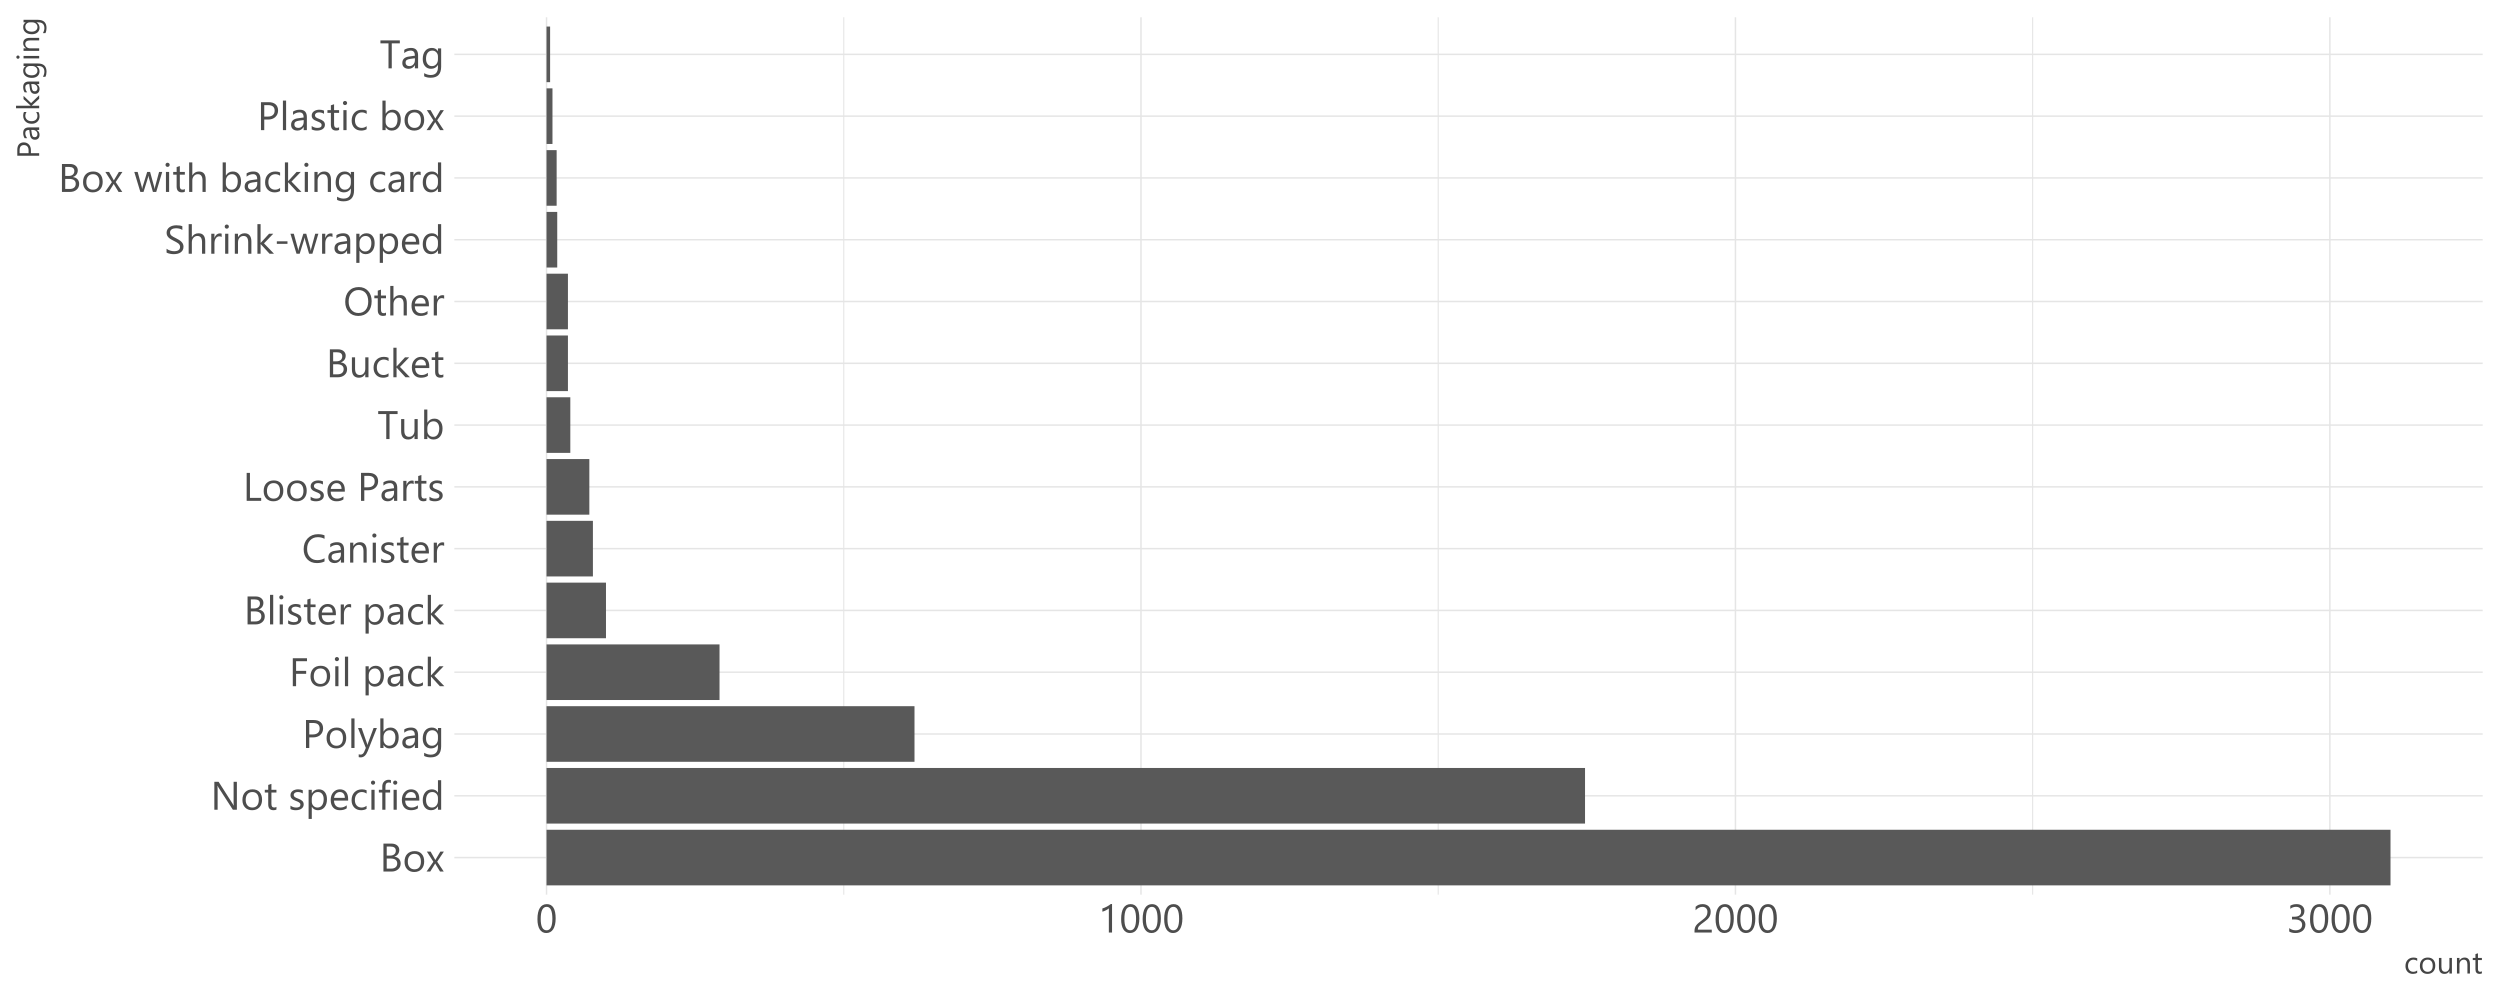 <?xml version="1.0" encoding="UTF-8"?>
<svg xmlns="http://www.w3.org/2000/svg" xmlns:xlink="http://www.w3.org/1999/xlink" width="720pt" height="288pt" viewBox="0 0 720 288" version="1.1">
<defs>
<g>
<symbol overflow="visible" id="glyph0-0">
<path style="stroke:none;" d="M 0.934 0 L 0.934 -7.852 L 6.492 -7.852 L 6.492 0 Z M 1.762 -0.832 L 5.66 -0.832 L 5.66 -7.02 L 1.762 -7.02 Z M 1.762 -0.832 "/>
</symbol>
<symbol overflow="visible" id="glyph0-1">
<path style="stroke:none;" d="M 1.055 0 L 1.055 -8.051 L 3.348 -8.051 C 4.039 -8.051 4.594 -7.879 5.004 -7.539 C 5.41 -7.199 5.613 -6.758 5.617 -6.211 C 5.613 -5.75 5.488 -5.352 5.246 -5.02 C 4.996 -4.68 4.656 -4.441 4.223 -4.301 L 4.223 -4.277 C 4.762 -4.215 5.195 -4.008 5.523 -3.664 C 5.848 -3.312 6.012 -2.863 6.016 -2.312 C 6.012 -1.621 5.766 -1.062 5.273 -0.641 C 4.777 -0.211 4.152 0 3.402 0 Z M 2 -7.199 L 2 -4.598 L 2.965 -4.598 C 3.48 -4.594 3.883 -4.719 4.18 -4.969 C 4.473 -5.219 4.621 -5.57 4.625 -6.023 C 4.621 -6.805 4.109 -7.195 3.082 -7.199 Z M 2 -3.75 L 2 -0.852 L 3.281 -0.852 C 3.832 -0.848 4.258 -0.98 4.566 -1.246 C 4.871 -1.508 5.027 -1.867 5.027 -2.324 C 5.027 -3.273 4.379 -3.75 3.082 -3.75 Z M 2 -3.75 "/>
</symbol>
<symbol overflow="visible" id="glyph0-2">
<path style="stroke:none;" d="M 3.336 0.133 C 2.484 0.129 1.809 -0.137 1.301 -0.672 C 0.793 -1.207 0.539 -1.918 0.539 -2.809 C 0.539 -3.77 0.801 -4.523 1.328 -5.07 C 1.855 -5.609 2.57 -5.883 3.469 -5.883 C 4.328 -5.883 4.996 -5.617 5.477 -5.09 C 5.957 -4.562 6.199 -3.832 6.199 -2.898 C 6.199 -1.98 5.938 -1.246 5.422 -0.695 C 4.898 -0.145 4.203 0.129 3.336 0.133 Z M 3.402 -5.109 C 2.809 -5.109 2.34 -4.906 2 -4.504 C 1.652 -4.102 1.48 -3.547 1.484 -2.84 C 1.48 -2.156 1.656 -1.621 2.004 -1.23 C 2.352 -0.836 2.816 -0.637 3.402 -0.641 C 3.996 -0.637 4.453 -0.832 4.777 -1.219 C 5.094 -1.602 5.254 -2.148 5.258 -2.863 C 5.254 -3.578 5.094 -4.133 4.777 -4.523 C 4.453 -4.914 3.996 -5.109 3.402 -5.109 Z M 3.402 -5.109 "/>
</symbol>
<symbol overflow="visible" id="glyph0-3">
<path style="stroke:none;" d="M 5.133 -5.75 L 3.199 -2.84 L 5.098 0 L 4.027 0 L 2.898 -1.863 C 2.824 -1.98 2.738 -2.125 2.645 -2.301 L 2.621 -2.301 C 2.598 -2.266 2.512 -2.121 2.359 -1.863 L 1.207 0 L 0.145 0 L 2.105 -2.82 L 0.23 -5.75 L 1.305 -5.75 L 2.414 -3.785 C 2.496 -3.637 2.574 -3.484 2.656 -3.336 L 2.68 -3.336 L 4.117 -5.75 Z M 5.133 -5.75 "/>
</symbol>
<symbol overflow="visible" id="glyph0-4">
<path style="stroke:none;" d="M 7.547 0 L 6.391 0 L 2.246 -6.418 C 2.137 -6.574 2.051 -6.742 1.988 -6.922 L 1.953 -6.922 C 1.98 -6.746 1.996 -6.379 2 -5.816 L 2 0 L 1.055 0 L 1.055 -8.051 L 2.281 -8.051 L 6.312 -1.734 C 6.477 -1.473 6.586 -1.293 6.637 -1.195 L 6.66 -1.195 C 6.617 -1.426 6.598 -1.82 6.602 -2.383 L 6.602 -8.051 L 7.547 -8.051 Z M 7.547 0 "/>
</symbol>
<symbol overflow="visible" id="glyph0-5">
<path style="stroke:none;" d="M 3.598 -0.055 C 3.379 0.066 3.094 0.121 2.742 0.125 C 1.734 0.121 1.23 -0.438 1.23 -1.562 L 1.23 -4.965 L 0.242 -4.965 L 0.242 -5.75 L 1.23 -5.75 L 1.23 -7.152 L 2.152 -7.453 L 2.152 -5.75 L 3.598 -5.75 L 3.598 -4.965 L 2.152 -4.965 L 2.152 -1.723 C 2.148 -1.336 2.215 -1.059 2.348 -0.898 C 2.477 -0.73 2.695 -0.648 3 -0.652 C 3.23 -0.648 3.43 -0.715 3.598 -0.844 Z M 3.598 -0.055 "/>
</symbol>
<symbol overflow="visible" id="glyph0-6">
<path style="stroke:none;" d=""/>
</symbol>
<symbol overflow="visible" id="glyph0-7">
<path style="stroke:none;" d="M 0.586 -0.207 L 0.586 -1.195 C 1.086 -0.824 1.637 -0.637 2.242 -0.641 C 3.047 -0.637 3.449 -0.906 3.453 -1.449 C 3.449 -1.598 3.414 -1.73 3.348 -1.84 C 3.277 -1.945 3.184 -2.039 3.066 -2.121 C 2.945 -2.203 2.809 -2.277 2.652 -2.344 C 2.492 -2.406 2.32 -2.473 2.141 -2.551 C 1.883 -2.645 1.66 -2.746 1.469 -2.852 C 1.273 -2.953 1.113 -3.07 0.984 -3.203 C 0.855 -3.332 0.758 -3.48 0.691 -3.645 C 0.625 -3.809 0.59 -4 0.594 -4.223 C 0.59 -4.488 0.652 -4.727 0.777 -4.938 C 0.898 -5.145 1.062 -5.32 1.273 -5.461 C 1.477 -5.602 1.711 -5.707 1.977 -5.777 C 2.238 -5.848 2.512 -5.883 2.797 -5.883 C 3.289 -5.883 3.734 -5.797 4.133 -5.625 L 4.133 -4.695 C 3.707 -4.969 3.223 -5.109 2.672 -5.109 C 2.5 -5.109 2.344 -5.09 2.207 -5.051 C 2.066 -5.012 1.949 -4.953 1.852 -4.883 C 1.75 -4.809 1.672 -4.727 1.621 -4.629 C 1.562 -4.527 1.535 -4.418 1.539 -4.301 C 1.535 -4.152 1.562 -4.027 1.621 -3.926 C 1.672 -3.824 1.75 -3.734 1.859 -3.656 C 1.961 -3.578 2.09 -3.504 2.238 -3.441 C 2.387 -3.375 2.555 -3.309 2.75 -3.234 C 3 -3.137 3.23 -3.035 3.434 -2.934 C 3.637 -2.828 3.809 -2.711 3.953 -2.586 C 4.094 -2.453 4.203 -2.305 4.281 -2.137 C 4.355 -1.969 4.395 -1.77 4.398 -1.539 C 4.395 -1.254 4.332 -1.008 4.207 -0.797 C 4.082 -0.586 3.914 -0.41 3.703 -0.273 C 3.492 -0.133 3.25 -0.035 2.98 0.031 C 2.703 0.094 2.418 0.129 2.121 0.133 C 1.527 0.129 1.016 0.02 0.586 -0.207 Z M 0.586 -0.207 "/>
</symbol>
<symbol overflow="visible" id="glyph0-8">
<path style="stroke:none;" d="M 1.875 -0.832 L 1.852 -0.832 L 1.852 2.645 L 0.934 2.645 L 0.934 -5.75 L 1.852 -5.75 L 1.852 -4.738 L 1.875 -4.738 C 2.328 -5.5 2.988 -5.883 3.863 -5.883 C 4.602 -5.883 5.18 -5.625 5.598 -5.109 C 6.012 -4.594 6.223 -3.902 6.223 -3.043 C 6.223 -2.078 5.988 -1.309 5.52 -0.734 C 5.051 -0.156 4.41 0.129 3.598 0.133 C 2.852 0.129 2.277 -0.191 1.875 -0.832 Z M 1.852 -3.148 L 1.852 -2.348 C 1.852 -1.867 2.004 -1.465 2.316 -1.137 C 2.621 -0.805 3.016 -0.637 3.492 -0.641 C 4.047 -0.637 4.48 -0.852 4.801 -1.281 C 5.113 -1.707 5.273 -2.301 5.277 -3.059 C 5.273 -3.699 5.125 -4.199 4.832 -4.562 C 4.535 -4.926 4.137 -5.109 3.633 -5.109 C 3.094 -5.109 2.66 -4.922 2.34 -4.551 C 2.012 -4.176 1.852 -3.707 1.852 -3.148 Z M 1.852 -3.148 "/>
</symbol>
<symbol overflow="visible" id="glyph0-9">
<path style="stroke:none;" d="M 5.555 -2.645 L 1.492 -2.645 C 1.504 -2 1.676 -1.508 2.008 -1.16 C 2.336 -0.812 2.789 -0.637 3.367 -0.641 C 4.012 -0.637 4.609 -0.852 5.156 -1.281 L 5.156 -0.414 C 4.648 -0.051 3.977 0.129 3.148 0.133 C 2.332 0.129 1.695 -0.129 1.234 -0.648 C 0.77 -1.168 0.539 -1.902 0.539 -2.852 C 0.539 -3.746 0.793 -4.477 1.301 -5.039 C 1.809 -5.602 2.438 -5.883 3.188 -5.883 C 3.938 -5.883 4.52 -5.637 4.934 -5.152 C 5.348 -4.664 5.555 -3.992 5.555 -3.129 Z M 4.609 -3.426 C 4.605 -3.953 4.477 -4.367 4.227 -4.664 C 3.969 -4.961 3.617 -5.109 3.172 -5.109 C 2.734 -5.109 2.367 -4.953 2.066 -4.645 C 1.762 -4.332 1.574 -3.926 1.504 -3.426 Z M 4.609 -3.426 "/>
</symbol>
<symbol overflow="visible" id="glyph0-10">
<path style="stroke:none;" d="M 4.852 -0.266 C 4.406 0 3.883 0.129 3.281 0.133 C 2.461 0.129 1.797 -0.133 1.293 -0.664 C 0.789 -1.195 0.539 -1.891 0.539 -2.742 C 0.539 -3.688 0.809 -4.445 1.352 -5.02 C 1.895 -5.594 2.621 -5.883 3.527 -5.883 C 4.031 -5.883 4.477 -5.789 4.863 -5.605 L 4.863 -4.66 C 4.434 -4.957 3.977 -5.109 3.492 -5.109 C 2.902 -5.109 2.418 -4.898 2.047 -4.477 C 1.668 -4.055 1.48 -3.5 1.484 -2.82 C 1.48 -2.141 1.656 -1.609 2.012 -1.223 C 2.363 -0.832 2.84 -0.637 3.438 -0.641 C 3.934 -0.637 4.406 -0.805 4.852 -1.141 Z M 4.852 -0.266 "/>
</symbol>
<symbol overflow="visible" id="glyph0-11">
<path style="stroke:none;" d="M 1.402 -7.211 C 1.234 -7.207 1.094 -7.262 0.98 -7.379 C 0.863 -7.488 0.809 -7.633 0.809 -7.805 C 0.809 -7.977 0.863 -8.117 0.98 -8.234 C 1.094 -8.344 1.234 -8.402 1.402 -8.406 C 1.566 -8.402 1.711 -8.344 1.832 -8.234 C 1.949 -8.117 2.008 -7.977 2.012 -7.805 C 2.008 -7.641 1.949 -7.5 1.832 -7.383 C 1.711 -7.266 1.566 -7.207 1.402 -7.211 Z M 1.852 0 L 0.934 0 L 0.934 -5.75 L 1.852 -5.75 Z M 1.852 0 "/>
</symbol>
<symbol overflow="visible" id="glyph0-12">
<path style="stroke:none;" d="M 3.773 -7.703 C 3.594 -7.801 3.387 -7.852 3.16 -7.855 C 2.512 -7.852 2.191 -7.445 2.195 -6.637 L 2.195 -5.75 L 3.543 -5.75 L 3.543 -4.965 L 2.195 -4.965 L 2.195 0 L 1.281 0 L 1.281 -4.965 L 0.297 -4.965 L 0.297 -5.75 L 1.281 -5.75 L 1.281 -6.684 C 1.277 -7.281 1.449 -7.758 1.801 -8.109 C 2.145 -8.461 2.582 -8.637 3.105 -8.637 C 3.387 -8.637 3.609 -8.602 3.773 -8.535 Z M 3.773 -7.703 "/>
</symbol>
<symbol overflow="visible" id="glyph0-13">
<path style="stroke:none;" d="M 5.84 0 L 4.918 0 L 4.918 -0.977 L 4.898 -0.977 C 4.469 -0.238 3.809 0.129 2.922 0.133 C 2.195 0.129 1.617 -0.125 1.188 -0.637 C 0.754 -1.148 0.539 -1.852 0.539 -2.742 C 0.539 -3.691 0.777 -4.449 1.258 -5.023 C 1.734 -5.594 2.371 -5.883 3.172 -5.883 C 3.961 -5.883 4.539 -5.57 4.898 -4.953 L 4.918 -4.953 L 4.918 -8.512 L 5.84 -8.512 Z M 4.918 -2.602 L 4.918 -3.449 C 4.914 -3.91 4.762 -4.301 4.457 -4.625 C 4.148 -4.945 3.758 -5.109 3.289 -5.109 C 2.727 -5.109 2.285 -4.902 1.965 -4.492 C 1.641 -4.078 1.48 -3.508 1.484 -2.785 C 1.48 -2.121 1.637 -1.598 1.945 -1.215 C 2.254 -0.828 2.668 -0.637 3.188 -0.641 C 3.699 -0.637 4.113 -0.824 4.438 -1.195 C 4.754 -1.562 4.914 -2.031 4.918 -2.602 Z M 4.918 -2.602 "/>
</symbol>
<symbol overflow="visible" id="glyph0-14">
<path style="stroke:none;" d="M 2 -3.043 L 2 0 L 1.055 0 L 1.055 -8.051 L 3.27 -8.051 C 4.129 -8.051 4.793 -7.84 5.27 -7.422 C 5.738 -7 5.977 -6.41 5.98 -5.648 C 5.977 -4.883 5.715 -4.258 5.191 -3.773 C 4.664 -3.285 3.953 -3.039 3.059 -3.043 Z M 2 -7.199 L 2 -3.898 L 2.988 -3.898 C 3.637 -3.895 4.133 -4.043 4.477 -4.344 C 4.82 -4.637 4.992 -5.059 4.992 -5.605 C 4.992 -6.664 4.363 -7.195 3.105 -7.199 Z M 2 -7.199 "/>
</symbol>
<symbol overflow="visible" id="glyph0-15">
<path style="stroke:none;" d="M 1.852 0 L 0.934 0 L 0.934 -8.512 L 1.852 -8.512 Z M 1.852 0 "/>
</symbol>
<symbol overflow="visible" id="glyph0-16">
<path style="stroke:none;" d="M 5.508 -5.75 L 2.863 0.922 C 2.391 2.109 1.727 2.707 0.875 2.707 C 0.633 2.707 0.434 2.68 0.273 2.633 L 0.273 1.809 C 0.473 1.875 0.656 1.91 0.82 1.91 C 1.281 1.91 1.629 1.633 1.863 1.078 L 2.324 -0.012 L 0.078 -5.75 L 1.102 -5.75 L 2.656 -1.324 C 2.672 -1.27 2.711 -1.121 2.773 -0.887 L 2.809 -0.887 C 2.824 -0.973 2.863 -1.117 2.922 -1.312 L 4.555 -5.75 Z M 5.508 -5.75 "/>
</symbol>
<symbol overflow="visible" id="glyph0-17">
<path style="stroke:none;" d="M 1.875 -0.832 L 1.852 -0.832 L 1.852 0 L 0.934 0 L 0.934 -8.512 L 1.852 -8.512 L 1.852 -4.738 L 1.875 -4.738 C 2.328 -5.5 2.988 -5.883 3.863 -5.883 C 4.598 -5.883 5.176 -5.625 5.594 -5.109 C 6.012 -4.594 6.223 -3.902 6.223 -3.043 C 6.223 -2.078 5.988 -1.309 5.52 -0.734 C 5.051 -0.156 4.41 0.129 3.598 0.133 C 2.84 0.129 2.266 -0.191 1.875 -0.832 Z M 1.852 -3.148 L 1.852 -2.348 C 1.852 -1.867 2.004 -1.465 2.316 -1.137 C 2.621 -0.805 3.016 -0.637 3.492 -0.641 C 4.047 -0.637 4.48 -0.852 4.801 -1.281 C 5.113 -1.707 5.273 -2.301 5.277 -3.059 C 5.273 -3.699 5.125 -4.199 4.832 -4.562 C 4.535 -4.926 4.137 -5.109 3.633 -5.109 C 3.094 -5.109 2.66 -4.922 2.34 -4.551 C 2.012 -4.176 1.852 -3.707 1.852 -3.148 Z M 1.852 -3.148 "/>
</symbol>
<symbol overflow="visible" id="glyph0-18">
<path style="stroke:none;" d="M 5.047 0 L 4.129 0 L 4.129 -0.898 L 4.105 -0.898 C 3.703 -0.211 3.113 0.129 2.336 0.133 C 1.762 0.129 1.312 -0.02 0.988 -0.32 C 0.664 -0.621 0.504 -1.023 0.504 -1.527 C 0.504 -2.602 1.137 -3.227 2.402 -3.402 L 4.129 -3.645 C 4.125 -4.621 3.73 -5.109 2.941 -5.109 C 2.246 -5.109 1.621 -4.871 1.066 -4.402 L 1.066 -5.344 C 1.629 -5.703 2.277 -5.883 3.02 -5.883 C 4.367 -5.883 5.043 -5.168 5.047 -3.738 Z M 4.129 -2.91 L 2.742 -2.719 C 2.312 -2.656 1.988 -2.547 1.773 -2.398 C 1.555 -2.242 1.445 -1.977 1.449 -1.594 C 1.445 -1.312 1.547 -1.082 1.75 -0.906 C 1.949 -0.727 2.215 -0.637 2.551 -0.641 C 3.004 -0.637 3.383 -0.797 3.68 -1.121 C 3.977 -1.438 4.125 -1.844 4.129 -2.336 Z M 4.129 -2.91 "/>
</symbol>
<symbol overflow="visible" id="glyph0-19">
<path style="stroke:none;" d="M 5.84 -0.461 C 5.836 1.652 4.824 2.707 2.809 2.707 C 2.094 2.707 1.473 2.57 0.945 2.301 L 0.945 1.383 C 1.586 1.742 2.203 1.922 2.797 1.922 C 4.207 1.922 4.914 1.172 4.918 -0.336 L 4.918 -0.965 L 4.898 -0.965 C 4.457 -0.234 3.797 0.129 2.922 0.133 C 2.203 0.129 1.625 -0.125 1.191 -0.633 C 0.754 -1.141 0.539 -1.824 0.539 -2.691 C 0.539 -3.664 0.773 -4.441 1.242 -5.02 C 1.711 -5.594 2.352 -5.883 3.172 -5.883 C 3.945 -5.883 4.523 -5.57 4.898 -4.953 L 4.918 -4.953 L 4.918 -5.75 L 5.84 -5.75 Z M 4.918 -2.602 L 4.918 -3.449 C 4.914 -3.902 4.762 -4.293 4.453 -4.621 C 4.145 -4.945 3.758 -5.109 3.301 -5.109 C 2.73 -5.109 2.285 -4.902 1.965 -4.488 C 1.641 -4.074 1.48 -3.492 1.484 -2.75 C 1.48 -2.109 1.637 -1.598 1.945 -1.215 C 2.254 -0.828 2.66 -0.637 3.172 -0.641 C 3.688 -0.637 4.109 -0.82 4.434 -1.191 C 4.754 -1.555 4.914 -2.027 4.918 -2.602 Z M 4.918 -2.602 "/>
</symbol>
<symbol overflow="visible" id="glyph0-20">
<path style="stroke:none;" d="M 5.145 -7.199 L 2 -7.199 L 2 -4.414 L 4.906 -4.414 L 4.906 -3.566 L 2 -3.566 L 2 0 L 1.055 0 L 1.055 -8.051 L 5.145 -8.051 Z M 5.145 -7.199 "/>
</symbol>
<symbol overflow="visible" id="glyph0-21">
<path style="stroke:none;" d="M 5.703 0 L 4.414 0 L 1.875 -2.762 L 1.852 -2.762 L 1.852 0 L 0.934 0 L 0.934 -8.512 L 1.852 -8.512 L 1.852 -3.117 L 1.875 -3.117 L 4.289 -5.75 L 5.496 -5.75 L 2.828 -2.977 Z M 5.703 0 "/>
</symbol>
<symbol overflow="visible" id="glyph0-22">
<path style="stroke:none;" d="M 3.93 -4.816 C 3.766 -4.941 3.535 -5.004 3.234 -5.004 C 2.84 -5.004 2.508 -4.816 2.246 -4.445 C 1.98 -4.074 1.852 -3.57 1.852 -2.93 L 1.852 0 L 0.934 0 L 0.934 -5.75 L 1.852 -5.75 L 1.852 -4.566 L 1.875 -4.566 C 2.004 -4.965 2.203 -5.281 2.473 -5.512 C 2.742 -5.734 3.043 -5.848 3.379 -5.852 C 3.617 -5.848 3.801 -5.82 3.93 -5.773 Z M 3.93 -4.816 "/>
</symbol>
<symbol overflow="visible" id="glyph0-23">
<path style="stroke:none;" d="M 6.535 -0.336 C 5.938 -0.023 5.199 0.129 4.312 0.133 C 3.164 0.129 2.246 -0.238 1.559 -0.973 C 0.871 -1.707 0.527 -2.672 0.527 -3.875 C 0.527 -5.156 0.914 -6.199 1.688 -6.996 C 2.461 -7.789 3.441 -8.184 4.637 -8.188 C 5.398 -8.184 6.031 -8.074 6.535 -7.855 L 6.535 -6.852 C 5.957 -7.168 5.32 -7.328 4.625 -7.332 C 3.695 -7.328 2.945 -7.02 2.375 -6.406 C 1.797 -5.785 1.512 -4.961 1.516 -3.93 C 1.512 -2.949 1.781 -2.168 2.32 -1.586 C 2.859 -1.004 3.562 -0.715 4.438 -0.715 C 5.242 -0.715 5.941 -0.895 6.535 -1.254 Z M 6.535 -0.336 "/>
</symbol>
<symbol overflow="visible" id="glyph0-24">
<path style="stroke:none;" d="M 5.703 0 L 4.785 0 L 4.785 -3.281 C 4.781 -4.5 4.336 -5.109 3.449 -5.109 C 2.984 -5.109 2.602 -4.934 2.305 -4.59 C 2 -4.238 1.852 -3.805 1.852 -3.281 L 1.852 0 L 0.934 0 L 0.934 -5.75 L 1.852 -5.75 L 1.852 -4.797 L 1.875 -4.797 C 2.309 -5.52 2.938 -5.883 3.762 -5.883 C 4.391 -5.883 4.871 -5.68 5.203 -5.273 C 5.535 -4.867 5.699 -4.281 5.703 -3.516 Z M 5.703 0 "/>
</symbol>
<symbol overflow="visible" id="glyph0-25">
<path style="stroke:none;" d="M 5.234 0 L 1.055 0 L 1.055 -8.051 L 2 -8.051 L 2 -0.852 L 5.234 -0.852 Z M 5.234 0 "/>
</symbol>
<symbol overflow="visible" id="glyph0-26">
<path style="stroke:none;" d="M 5.816 -7.199 L 3.492 -7.199 L 3.492 0 L 2.551 0 L 2.551 -7.199 L 0.23 -7.199 L 0.23 -8.051 L 5.816 -8.051 Z M 5.816 -7.199 "/>
</symbol>
<symbol overflow="visible" id="glyph0-27">
<path style="stroke:none;" d="M 5.582 0 L 4.66 0 L 4.66 -0.91 L 4.637 -0.91 C 4.254 -0.215 3.664 0.129 2.863 0.133 C 1.492 0.129 0.809 -0.684 0.809 -2.312 L 0.809 -5.75 L 1.723 -5.75 L 1.723 -2.461 C 1.723 -1.246 2.188 -0.637 3.117 -0.641 C 3.562 -0.637 3.93 -0.805 4.223 -1.137 C 4.512 -1.465 4.656 -1.898 4.66 -2.438 L 4.66 -5.75 L 5.582 -5.75 Z M 5.582 0 "/>
</symbol>
<symbol overflow="visible" id="glyph0-28">
<path style="stroke:none;" d="M 4.301 0.133 C 3.16 0.129 2.246 -0.242 1.559 -0.992 C 0.871 -1.742 0.527 -2.723 0.527 -3.93 C 0.527 -5.223 0.875 -6.258 1.578 -7.031 C 2.273 -7.801 3.227 -8.184 4.438 -8.188 C 5.547 -8.184 6.441 -7.809 7.121 -7.062 C 7.797 -6.312 8.137 -5.336 8.141 -4.129 C 8.137 -2.812 7.789 -1.773 7.098 -1.012 C 6.398 -0.25 5.469 0.129 4.301 0.133 Z M 4.367 -7.332 C 3.52 -7.328 2.836 -7.023 2.309 -6.418 C 1.777 -5.805 1.512 -5.004 1.516 -4.016 C 1.512 -3.02 1.77 -2.223 2.285 -1.621 C 2.801 -1.016 3.473 -0.715 4.301 -0.715 C 5.184 -0.715 5.879 -1 6.387 -1.578 C 6.895 -2.148 7.148 -2.957 7.152 -4 C 7.148 -5.059 6.902 -5.879 6.41 -6.461 C 5.918 -7.039 5.234 -7.328 4.367 -7.332 Z M 4.367 -7.332 "/>
</symbol>
<symbol overflow="visible" id="glyph0-29">
<path style="stroke:none;" d="M 5.703 0 L 4.785 0 L 4.785 -3.312 C 4.781 -4.508 4.336 -5.109 3.449 -5.109 C 2.996 -5.109 2.617 -4.934 2.312 -4.59 C 2.004 -4.238 1.852 -3.797 1.852 -3.258 L 1.852 0 L 0.934 0 L 0.934 -8.512 L 1.852 -8.512 L 1.852 -4.797 L 1.875 -4.797 C 2.316 -5.52 2.945 -5.883 3.762 -5.883 C 5.055 -5.883 5.699 -5.102 5.703 -3.543 Z M 5.703 0 "/>
</symbol>
<symbol overflow="visible" id="glyph0-30">
<path style="stroke:none;" d="M 0.68 -0.324 L 0.68 -1.438 C 0.805 -1.32 0.957 -1.219 1.137 -1.133 C 1.312 -1.039 1.496 -0.965 1.695 -0.906 C 1.891 -0.84 2.09 -0.793 2.289 -0.762 C 2.488 -0.73 2.672 -0.715 2.84 -0.715 C 3.418 -0.715 3.852 -0.82 4.141 -1.035 C 4.426 -1.25 4.57 -1.559 4.57 -1.965 C 4.57 -2.176 4.52 -2.367 4.426 -2.531 C 4.328 -2.691 4.199 -2.836 4.031 -2.973 C 3.859 -3.102 3.66 -3.23 3.434 -3.355 C 3.203 -3.477 2.953 -3.605 2.691 -3.738 C 2.406 -3.879 2.145 -4.023 1.902 -4.172 C 1.656 -4.316 1.445 -4.477 1.27 -4.652 C 1.086 -4.828 0.945 -5.027 0.844 -5.25 C 0.742 -5.473 0.691 -5.734 0.691 -6.035 C 0.691 -6.402 0.77 -6.719 0.93 -6.992 C 1.09 -7.262 1.301 -7.488 1.566 -7.664 C 1.824 -7.84 2.125 -7.969 2.461 -8.059 C 2.797 -8.141 3.137 -8.184 3.488 -8.188 C 4.277 -8.184 4.855 -8.09 5.223 -7.902 L 5.223 -6.84 C 4.742 -7.164 4.133 -7.328 3.391 -7.332 C 3.184 -7.328 2.977 -7.309 2.773 -7.266 C 2.562 -7.223 2.379 -7.152 2.223 -7.059 C 2.059 -6.961 1.93 -6.836 1.828 -6.684 C 1.727 -6.527 1.676 -6.34 1.68 -6.121 C 1.676 -5.914 1.715 -5.734 1.793 -5.586 C 1.871 -5.434 1.984 -5.297 2.133 -5.176 C 2.281 -5.051 2.461 -4.934 2.68 -4.816 C 2.891 -4.699 3.141 -4.57 3.426 -4.438 C 3.711 -4.289 3.984 -4.141 4.246 -3.984 C 4.5 -3.828 4.727 -3.652 4.922 -3.465 C 5.117 -3.27 5.27 -3.059 5.387 -2.828 C 5.496 -2.594 5.555 -2.328 5.559 -2.031 C 5.555 -1.633 5.477 -1.297 5.324 -1.023 C 5.168 -0.746 4.957 -0.523 4.695 -0.352 C 4.43 -0.18 4.129 -0.059 3.785 0.02 C 3.441 0.09 3.078 0.129 2.695 0.133 C 2.566 0.129 2.406 0.117 2.223 0.102 C 2.031 0.078 1.84 0.051 1.648 0.012 C 1.453 -0.027 1.27 -0.074 1.098 -0.133 C 0.918 -0.188 0.781 -0.25 0.68 -0.324 Z M 0.68 -0.324 "/>
</symbol>
<symbol overflow="visible" id="glyph0-31">
<path style="stroke:none;" d="M 3.875 -2.84 L 0.809 -2.84 L 0.809 -3.566 L 3.875 -3.566 Z M 3.875 -2.84 "/>
</symbol>
<symbol overflow="visible" id="glyph0-32">
<path style="stroke:none;" d="M 8.176 -5.75 L 6.453 0 L 5.496 0 L 4.312 -4.117 C 4.266 -4.27 4.234 -4.445 4.223 -4.648 L 4.199 -4.648 C 4.188 -4.508 4.148 -4.336 4.082 -4.129 L 2.797 0 L 1.875 0 L 0.133 -5.75 L 1.102 -5.75 L 2.289 -1.426 C 2.324 -1.293 2.352 -1.121 2.371 -0.91 L 2.414 -0.91 C 2.422 -1.07 2.453 -1.246 2.516 -1.438 L 3.84 -5.75 L 4.684 -5.75 L 5.875 -1.414 C 5.91 -1.273 5.938 -1.102 5.957 -0.898 L 6.004 -0.898 C 6.008 -1.039 6.039 -1.211 6.098 -1.414 L 7.266 -5.75 Z M 8.176 -5.75 "/>
</symbol>
<symbol overflow="visible" id="glyph0-33">
<path style="stroke:none;" d="M 5.727 -4.059 C 5.723 -3.383 5.664 -2.785 5.543 -2.27 C 5.422 -1.746 5.246 -1.309 5.016 -0.949 C 4.785 -0.59 4.5 -0.316 4.168 -0.137 C 3.832 0.051 3.453 0.141 3.027 0.141 C 2.621 0.141 2.262 0.055 1.945 -0.125 C 1.629 -0.301 1.359 -0.562 1.145 -0.902 C 0.926 -1.242 0.762 -1.66 0.652 -2.156 C 0.535 -2.652 0.48 -3.219 0.484 -3.863 C 0.48 -4.562 0.539 -5.184 0.66 -5.727 C 0.773 -6.262 0.945 -6.715 1.18 -7.082 C 1.406 -7.445 1.691 -7.723 2.031 -7.91 C 2.367 -8.094 2.754 -8.184 3.195 -8.188 C 4.879 -8.184 5.723 -6.809 5.727 -4.059 Z M 4.785 -3.969 C 4.781 -6.258 4.234 -7.406 3.148 -7.406 C 1.996 -7.406 1.422 -6.238 1.426 -3.906 C 1.422 -1.73 1.988 -0.645 3.117 -0.645 C 4.227 -0.645 4.781 -1.75 4.785 -3.969 Z M 4.785 -3.969 "/>
</symbol>
<symbol overflow="visible" id="glyph0-34">
<path style="stroke:none;" d="M 4.066 0 L 3.145 0 L 3.145 -6.957 C 3.07 -6.883 2.965 -6.801 2.832 -6.711 C 2.691 -6.617 2.539 -6.527 2.371 -6.438 C 2.199 -6.348 2.02 -6.266 1.832 -6.188 C 1.641 -6.109 1.457 -6.047 1.281 -6.004 L 1.281 -6.934 C 1.48 -6.988 1.695 -7.066 1.922 -7.16 C 2.148 -7.254 2.371 -7.359 2.59 -7.48 C 2.809 -7.598 3.016 -7.723 3.211 -7.852 C 3.406 -7.98 3.574 -8.105 3.719 -8.23 L 4.066 -8.23 Z M 4.066 0 "/>
</symbol>
<symbol overflow="visible" id="glyph0-35">
<path style="stroke:none;" d="M 4.336 -5.941 C 4.336 -6.188 4.297 -6.402 4.219 -6.586 C 4.141 -6.77 4.035 -6.922 3.906 -7.043 C 3.77 -7.164 3.613 -7.254 3.438 -7.316 C 3.254 -7.375 3.059 -7.406 2.852 -7.406 C 2.668 -7.406 2.492 -7.379 2.324 -7.332 C 2.148 -7.281 1.98 -7.215 1.82 -7.133 C 1.656 -7.043 1.5 -6.941 1.352 -6.824 C 1.199 -6.703 1.059 -6.57 0.926 -6.422 L 0.926 -7.414 C 1.184 -7.66 1.473 -7.852 1.793 -7.988 C 2.113 -8.117 2.504 -8.184 2.965 -8.188 C 3.293 -8.184 3.598 -8.137 3.879 -8.043 C 4.16 -7.945 4.402 -7.805 4.609 -7.625 C 4.812 -7.438 4.973 -7.211 5.094 -6.945 C 5.211 -6.672 5.273 -6.363 5.273 -6.02 C 5.273 -5.699 5.234 -5.41 5.164 -5.152 C 5.086 -4.891 4.977 -4.648 4.832 -4.422 C 4.68 -4.191 4.492 -3.973 4.273 -3.766 C 4.047 -3.555 3.785 -3.344 3.48 -3.129 C 3.102 -2.855 2.789 -2.625 2.547 -2.438 C 2.301 -2.246 2.105 -2.066 1.961 -1.902 C 1.816 -1.734 1.715 -1.566 1.656 -1.402 C 1.598 -1.23 1.57 -1.039 1.57 -0.824 L 5.582 -0.824 L 5.582 0 L 0.613 0 L 0.613 -0.398 C 0.609 -0.742 0.645 -1.043 0.723 -1.309 C 0.793 -1.566 0.918 -1.816 1.094 -2.055 C 1.262 -2.289 1.488 -2.523 1.77 -2.762 C 2.051 -2.996 2.391 -3.262 2.797 -3.559 C 3.086 -3.766 3.332 -3.969 3.527 -4.16 C 3.723 -4.348 3.879 -4.535 4.004 -4.73 C 4.121 -4.918 4.207 -5.113 4.258 -5.312 C 4.309 -5.508 4.336 -5.719 4.336 -5.941 Z M 4.336 -5.941 "/>
</symbol>
<symbol overflow="visible" id="glyph0-36">
<path style="stroke:none;" d="M 5.352 -2.281 C 5.348 -1.914 5.281 -1.586 5.145 -1.289 C 5.008 -0.992 4.812 -0.734 4.566 -0.523 C 4.316 -0.309 4.02 -0.145 3.672 -0.031 C 3.32 0.086 2.938 0.141 2.52 0.141 C 1.754 0.141 1.145 -0.004 0.691 -0.297 L 0.691 -1.285 C 1.23 -0.855 1.852 -0.645 2.555 -0.645 C 2.836 -0.645 3.09 -0.68 3.316 -0.75 C 3.543 -0.82 3.734 -0.922 3.898 -1.059 C 4.059 -1.191 4.184 -1.355 4.273 -1.547 C 4.359 -1.738 4.406 -1.953 4.406 -2.195 C 4.406 -3.246 3.656 -3.773 2.16 -3.773 L 1.492 -3.773 L 1.492 -4.555 L 2.129 -4.555 C 3.449 -4.551 4.113 -5.047 4.117 -6.035 C 4.113 -6.949 3.609 -7.406 2.602 -7.406 C 2.031 -7.406 1.496 -7.215 1 -6.832 L 1 -7.727 C 1.512 -8.031 2.121 -8.184 2.828 -8.188 C 3.164 -8.184 3.469 -8.137 3.746 -8.047 C 4.016 -7.949 4.25 -7.82 4.445 -7.652 C 4.637 -7.484 4.789 -7.281 4.898 -7.047 C 5.004 -6.809 5.055 -6.547 5.059 -6.266 C 5.055 -5.203 4.52 -4.523 3.453 -4.223 L 3.453 -4.199 C 3.723 -4.168 3.977 -4.102 4.211 -4 C 4.441 -3.895 4.641 -3.762 4.812 -3.598 C 4.977 -3.434 5.109 -3.238 5.207 -3.016 C 5.301 -2.793 5.348 -2.547 5.352 -2.281 Z M 5.352 -2.281 "/>
</symbol>
<symbol overflow="visible" id="glyph1-0">
<path style="stroke:none;" d="M 0.73 0 L 0.73 -6.145 L 5.078 -6.145 L 5.078 0 Z M 1.379 -0.648 L 4.43 -0.648 L 4.43 -5.492 L 1.379 -5.492 Z M 1.379 -0.648 "/>
</symbol>
<symbol overflow="visible" id="glyph1-1">
<path style="stroke:none;" d="M 3.797 -0.207 C 3.449 0.004 3.039 0.105 2.566 0.105 C 1.926 0.105 1.406 -0.102 1.012 -0.52 C 0.617 -0.938 0.422 -1.48 0.422 -2.145 C 0.422 -2.887 0.633 -3.48 1.059 -3.93 C 1.48 -4.379 2.047 -4.605 2.758 -4.605 C 3.152 -4.605 3.5 -4.531 3.805 -4.387 L 3.805 -3.648 C 3.469 -3.879 3.113 -3.996 2.734 -4 C 2.27 -3.996 1.891 -3.832 1.602 -3.504 C 1.305 -3.176 1.16 -2.742 1.16 -2.207 C 1.16 -1.676 1.297 -1.258 1.574 -0.957 C 1.852 -0.648 2.223 -0.496 2.688 -0.5 C 3.078 -0.496 3.449 -0.629 3.797 -0.891 Z M 3.797 -0.207 "/>
</symbol>
<symbol overflow="visible" id="glyph1-2">
<path style="stroke:none;" d="M 2.609 0.105 C 1.941 0.105 1.41 -0.102 1.016 -0.523 C 0.617 -0.941 0.422 -1.5 0.422 -2.195 C 0.422 -2.949 0.625 -3.539 1.039 -3.969 C 1.449 -4.391 2.008 -4.605 2.715 -4.605 C 3.383 -4.605 3.906 -4.398 4.285 -3.984 C 4.66 -3.57 4.852 -2.996 4.852 -2.266 C 4.852 -1.547 4.648 -0.973 4.242 -0.543 C 3.836 -0.109 3.289 0.105 2.609 0.105 Z M 2.664 -4 C 2.199 -3.996 1.832 -3.84 1.562 -3.527 C 1.293 -3.211 1.16 -2.773 1.16 -2.223 C 1.16 -1.684 1.293 -1.266 1.566 -0.961 C 1.836 -0.652 2.203 -0.496 2.664 -0.5 C 3.129 -0.496 3.488 -0.648 3.738 -0.953 C 3.988 -1.254 4.113 -1.684 4.113 -2.242 C 4.113 -2.801 3.988 -3.234 3.738 -3.543 C 3.488 -3.844 3.129 -3.996 2.664 -4 Z M 2.664 -4 "/>
</symbol>
<symbol overflow="visible" id="glyph1-3">
<path style="stroke:none;" d="M 4.367 0 L 3.648 0 L 3.648 -0.711 L 3.629 -0.711 C 3.324 -0.164 2.863 0.105 2.242 0.105 C 1.168 0.105 0.633 -0.531 0.633 -1.812 L 0.633 -4.5 L 1.348 -4.5 L 1.348 -1.926 C 1.348 -0.973 1.711 -0.496 2.438 -0.5 C 2.789 -0.496 3.078 -0.625 3.305 -0.887 C 3.531 -1.145 3.645 -1.484 3.648 -1.906 L 3.648 -4.5 L 4.367 -4.5 Z M 4.367 0 "/>
</symbol>
<symbol overflow="visible" id="glyph1-4">
<path style="stroke:none;" d="M 4.465 0 L 3.742 0 L 3.742 -2.566 C 3.738 -3.52 3.391 -3.996 2.699 -4 C 2.336 -3.996 2.035 -3.859 1.801 -3.594 C 1.562 -3.32 1.445 -2.98 1.449 -2.566 L 1.449 0 L 0.73 0 L 0.73 -4.5 L 1.449 -4.5 L 1.449 -3.754 L 1.469 -3.754 C 1.805 -4.32 2.297 -4.605 2.945 -4.605 C 3.434 -4.605 3.809 -4.445 4.074 -4.129 C 4.332 -3.809 4.465 -3.348 4.465 -2.75 Z M 4.465 0 "/>
</symbol>
<symbol overflow="visible" id="glyph1-5">
<path style="stroke:none;" d="M 2.816 -0.043 C 2.645 0.051 2.422 0.094 2.145 0.098 C 1.355 0.094 0.961 -0.344 0.961 -1.223 L 0.961 -3.883 L 0.188 -3.883 L 0.188 -4.5 L 0.961 -4.5 L 0.961 -5.598 L 1.684 -5.832 L 1.684 -4.5 L 2.816 -4.5 L 2.816 -3.883 L 1.684 -3.883 L 1.684 -1.348 C 1.68 -1.047 1.73 -0.832 1.836 -0.703 C 1.938 -0.57 2.109 -0.504 2.348 -0.508 C 2.523 -0.504 2.68 -0.555 2.816 -0.66 Z M 2.816 -0.043 "/>
</symbol>
<symbol overflow="visible" id="glyph2-0">
<path style="stroke:none;" d="M 0 -0.73 L -6.145 -0.73 L -6.145 -5.078 L 0 -5.078 Z M -0.648 -1.379 L -0.648 -4.43 L -5.492 -4.43 L -5.492 -1.379 Z M -0.648 -1.379 "/>
</symbol>
<symbol overflow="visible" id="glyph2-1">
<path style="stroke:none;" d="M -2.383 -1.566 L 0 -1.562 L 0 -0.828 L -6.301 -0.828 L -6.301 -2.559 C -6.297 -3.23 -6.133 -3.754 -5.809 -4.125 C -5.477 -4.492 -5.016 -4.676 -4.422 -4.68 C -3.82 -4.676 -3.332 -4.469 -2.953 -4.062 C -2.57 -3.648 -2.379 -3.094 -2.383 -2.395 Z M -5.633 -1.566 L -3.051 -1.566 L -3.051 -2.336 C -3.047 -2.844 -3.164 -3.234 -3.398 -3.504 C -3.633 -3.77 -3.961 -3.902 -4.387 -3.906 C -5.215 -3.902 -5.629 -3.41 -5.633 -2.43 Z M -5.633 -1.566 "/>
</symbol>
<symbol overflow="visible" id="glyph2-2">
<path style="stroke:none;" d="M 0 -3.949 L 0 -3.23 L -0.703 -3.23 L -0.703 -3.211 C -0.164 -2.898 0.105 -2.438 0.105 -1.828 C 0.105 -1.379 -0.012 -1.027 -0.25 -0.773 C -0.484 -0.52 -0.801 -0.391 -1.195 -0.395 C -2.035 -0.391 -2.523 -0.887 -2.664 -1.883 L -2.852 -3.23 C -3.613 -3.227 -3.996 -2.918 -4 -2.305 C -3.996 -1.758 -3.812 -1.27 -3.445 -0.836 L -4.184 -0.836 C -4.465 -1.277 -4.605 -1.785 -4.605 -2.363 C -4.605 -3.418 -4.043 -3.949 -2.926 -3.949 Z M -2.277 -3.23 L -2.125 -2.145 C -2.074 -1.809 -1.992 -1.555 -1.875 -1.387 C -1.758 -1.215 -1.547 -1.129 -1.25 -1.133 C -1.023 -1.129 -0.844 -1.207 -0.707 -1.367 C -0.566 -1.523 -0.496 -1.734 -0.5 -1.996 C -0.496 -2.352 -0.621 -2.645 -0.875 -2.879 C -1.125 -3.109 -1.445 -3.227 -1.828 -3.23 Z M -2.277 -3.23 "/>
</symbol>
<symbol overflow="visible" id="glyph2-3">
<path style="stroke:none;" d="M -0.207 -3.797 C 0.004 -3.449 0.105 -3.039 0.105 -2.566 C 0.105 -1.926 -0.102 -1.406 -0.52 -1.012 C -0.938 -0.617 -1.48 -0.422 -2.145 -0.422 C -2.887 -0.422 -3.48 -0.633 -3.93 -1.059 C -4.379 -1.48 -4.605 -2.047 -4.605 -2.762 C -4.605 -3.152 -4.531 -3.5 -4.387 -3.805 L -3.648 -3.805 C -3.879 -3.469 -3.996 -3.113 -4 -2.734 C -3.996 -2.27 -3.832 -1.891 -3.504 -1.602 C -3.176 -1.305 -2.742 -1.16 -2.207 -1.16 C -1.676 -1.16 -1.258 -1.297 -0.957 -1.574 C -0.648 -1.852 -0.496 -2.223 -0.5 -2.688 C -0.496 -3.078 -0.629 -3.449 -0.891 -3.797 Z M -0.207 -3.797 "/>
</symbol>
<symbol overflow="visible" id="glyph2-4">
<path style="stroke:none;" d="M 0 -4.465 L 0 -3.453 L -2.164 -1.469 L -2.164 -1.449 L 0 -1.449 L 0 -0.73 L -6.664 -0.73 L -6.664 -1.449 L -2.438 -1.449 L -2.438 -1.469 L -4.5 -3.359 L -4.5 -4.301 L -2.328 -2.215 Z M 0 -4.465 "/>
</symbol>
<symbol overflow="visible" id="glyph2-5">
<path style="stroke:none;" d="M -0.359 -4.57 C 1.293 -4.57 2.113 -3.777 2.117 -2.195 C 2.113 -1.637 2.008 -1.152 1.801 -0.738 L 1.082 -0.738 C 1.359 -1.246 1.5 -1.727 1.504 -2.188 C 1.5 -3.293 0.914 -3.848 -0.262 -3.852 L -0.754 -3.852 L -0.754 -3.832 C -0.18 -3.488 0.105 -2.973 0.105 -2.285 C 0.105 -1.723 -0.094 -1.27 -0.492 -0.934 C -0.891 -0.59 -1.426 -0.422 -2.105 -0.422 C -2.863 -0.422 -3.473 -0.605 -3.926 -0.973 C -4.379 -1.34 -4.605 -1.844 -4.605 -2.484 C -4.605 -3.09 -4.359 -3.539 -3.875 -3.832 L -3.875 -3.852 L -4.5 -3.852 L -4.5 -4.57 Z M -2.035 -3.852 L -2.699 -3.852 C -3.055 -3.848 -3.359 -3.727 -3.617 -3.488 C -3.867 -3.242 -3.996 -2.941 -4 -2.586 C -3.996 -2.137 -3.832 -1.789 -3.512 -1.539 C -3.184 -1.285 -2.73 -1.16 -2.152 -1.16 C -1.648 -1.16 -1.25 -1.281 -0.949 -1.523 C -0.648 -1.766 -0.496 -2.086 -0.5 -2.484 C -0.496 -2.887 -0.641 -3.215 -0.93 -3.469 C -1.215 -3.723 -1.582 -3.848 -2.035 -3.852 Z M -2.035 -3.852 "/>
</symbol>
<symbol overflow="visible" id="glyph2-6">
<path style="stroke:none;" d="M -5.641 -1.098 C -5.637 -0.965 -5.68 -0.855 -5.773 -0.77 C -5.859 -0.676 -5.973 -0.633 -6.109 -0.633 C -6.242 -0.633 -6.355 -0.676 -6.445 -0.77 C -6.531 -0.855 -6.574 -0.965 -6.578 -1.098 C -6.574 -1.227 -6.531 -1.34 -6.445 -1.434 C -6.355 -1.523 -6.242 -1.57 -6.109 -1.574 C -5.977 -1.57 -5.867 -1.523 -5.777 -1.434 C -5.684 -1.34 -5.637 -1.227 -5.641 -1.098 Z M 0 -1.449 L 0 -0.73 L -4.5 -0.73 L -4.5 -1.449 Z M 0 -1.449 "/>
</symbol>
<symbol overflow="visible" id="glyph2-7">
<path style="stroke:none;" d="M 0 -4.465 L 0 -3.742 L -2.566 -3.742 C -3.52 -3.742 -3.996 -3.395 -4 -2.699 C -3.996 -2.336 -3.859 -2.035 -3.594 -1.801 C -3.32 -1.562 -2.98 -1.445 -2.566 -1.449 L 0 -1.449 L 0 -0.73 L -4.5 -0.73 L -4.5 -1.449 L -3.754 -1.449 L -3.754 -1.469 C -4.32 -1.805 -4.605 -2.297 -4.605 -2.945 C -4.605 -3.434 -4.445 -3.809 -4.129 -4.074 C -3.809 -4.332 -3.348 -4.465 -2.75 -4.465 Z M 0 -4.465 "/>
</symbol>
</g>
<clipPath id="clip1">
  <path d="M 242 4.98 L 244 4.98 L 244 258 L 242 258 Z M 242 4.98 "/>
</clipPath>
<clipPath id="clip2">
  <path d="M 414 4.98 L 415 4.98 L 415 258 L 414 258 Z M 414 4.98 "/>
</clipPath>
<clipPath id="clip3">
  <path d="M 585 4.98 L 586 4.98 L 586 258 L 585 258 Z M 585 4.98 "/>
</clipPath>
<clipPath id="clip4">
  <path d="M 130.852 246 L 716 246 L 716 248 L 130.852 248 Z M 130.852 246 "/>
</clipPath>
<clipPath id="clip5">
  <path d="M 130.852 228 L 716 228 L 716 230 L 130.852 230 Z M 130.852 228 "/>
</clipPath>
<clipPath id="clip6">
  <path d="M 130.852 211 L 716 211 L 716 212 L 130.852 212 Z M 130.852 211 "/>
</clipPath>
<clipPath id="clip7">
  <path d="M 130.852 193 L 716 193 L 716 194 L 130.852 194 Z M 130.852 193 "/>
</clipPath>
<clipPath id="clip8">
  <path d="M 130.852 175 L 716 175 L 716 177 L 130.852 177 Z M 130.852 175 "/>
</clipPath>
<clipPath id="clip9">
  <path d="M 130.852 157 L 716 157 L 716 159 L 130.852 159 Z M 130.852 157 "/>
</clipPath>
<clipPath id="clip10">
  <path d="M 130.852 140 L 716 140 L 716 141 L 130.852 141 Z M 130.852 140 "/>
</clipPath>
<clipPath id="clip11">
  <path d="M 130.852 122 L 716 122 L 716 123 L 130.852 123 Z M 130.852 122 "/>
</clipPath>
<clipPath id="clip12">
  <path d="M 130.852 104 L 716 104 L 716 105 L 130.852 105 Z M 130.852 104 "/>
</clipPath>
<clipPath id="clip13">
  <path d="M 130.852 86 L 716 86 L 716 88 L 130.852 88 Z M 130.852 86 "/>
</clipPath>
<clipPath id="clip14">
  <path d="M 130.852 68 L 716 68 L 716 70 L 130.852 70 Z M 130.852 68 "/>
</clipPath>
<clipPath id="clip15">
  <path d="M 130.852 51 L 716 51 L 716 52 L 130.852 52 Z M 130.852 51 "/>
</clipPath>
<clipPath id="clip16">
  <path d="M 130.852 33 L 716 33 L 716 34 L 130.852 34 Z M 130.852 33 "/>
</clipPath>
<clipPath id="clip17">
  <path d="M 130.852 15 L 716 15 L 716 16 L 130.852 16 Z M 130.852 15 "/>
</clipPath>
<clipPath id="clip18">
  <path d="M 157 4.98 L 158 4.98 L 158 258 L 157 258 Z M 157 4.98 "/>
</clipPath>
<clipPath id="clip19">
  <path d="M 328 4.98 L 329 4.98 L 329 258 L 328 258 Z M 328 4.98 "/>
</clipPath>
<clipPath id="clip20">
  <path d="M 499 4.98 L 501 4.98 L 501 258 L 499 258 Z M 499 4.98 "/>
</clipPath>
<clipPath id="clip21">
  <path d="M 670 4.98 L 672 4.98 L 672 258 L 670 258 Z M 670 4.98 "/>
</clipPath>
</defs>
<g id="surface6">
<rect x="0" y="0" width="720" height="288" style="fill:rgb(100%,100%,100%);fill-opacity:1;stroke:none;"/>
<g clip-path="url(#clip1)" clip-rule="nonzero">
<path style="fill:none;stroke-width:0.32;stroke-linecap:butt;stroke-linejoin:round;stroke:rgb(89.804%,89.804%,89.804%);stroke-opacity:1;stroke-miterlimit:10;" d="M 243.004 257.656 L 243.004 4.98 "/>
</g>
<g clip-path="url(#clip2)" clip-rule="nonzero">
<path style="fill:none;stroke-width:0.32;stroke-linecap:butt;stroke-linejoin:round;stroke:rgb(89.804%,89.804%,89.804%);stroke-opacity:1;stroke-miterlimit:10;" d="M 414.203 257.656 L 414.203 4.98 "/>
</g>
<g clip-path="url(#clip3)" clip-rule="nonzero">
<path style="fill:none;stroke-width:0.32;stroke-linecap:butt;stroke-linejoin:round;stroke:rgb(89.804%,89.804%,89.804%);stroke-opacity:1;stroke-miterlimit:10;" d="M 585.402 257.656 L 585.402 4.98 "/>
</g>
<g clip-path="url(#clip4)" clip-rule="nonzero">
<path style="fill:none;stroke-width:0.427;stroke-linecap:butt;stroke-linejoin:round;stroke:rgb(89.804%,89.804%,89.804%);stroke-opacity:1;stroke-miterlimit:10;" d="M 130.852 246.98 L 715.02 246.98 "/>
</g>
<g clip-path="url(#clip5)" clip-rule="nonzero">
<path style="fill:none;stroke-width:0.427;stroke-linecap:butt;stroke-linejoin:round;stroke:rgb(89.804%,89.804%,89.804%);stroke-opacity:1;stroke-miterlimit:10;" d="M 130.852 229.188 L 715.02 229.188 "/>
</g>
<g clip-path="url(#clip6)" clip-rule="nonzero">
<path style="fill:none;stroke-width:0.427;stroke-linecap:butt;stroke-linejoin:round;stroke:rgb(89.804%,89.804%,89.804%);stroke-opacity:1;stroke-miterlimit:10;" d="M 130.852 211.391 L 715.02 211.391 "/>
</g>
<g clip-path="url(#clip7)" clip-rule="nonzero">
<path style="fill:none;stroke-width:0.427;stroke-linecap:butt;stroke-linejoin:round;stroke:rgb(89.804%,89.804%,89.804%);stroke-opacity:1;stroke-miterlimit:10;" d="M 130.852 193.598 L 715.02 193.598 "/>
</g>
<g clip-path="url(#clip8)" clip-rule="nonzero">
<path style="fill:none;stroke-width:0.427;stroke-linecap:butt;stroke-linejoin:round;stroke:rgb(89.804%,89.804%,89.804%);stroke-opacity:1;stroke-miterlimit:10;" d="M 130.852 175.805 L 715.02 175.805 "/>
</g>
<g clip-path="url(#clip9)" clip-rule="nonzero">
<path style="fill:none;stroke-width:0.427;stroke-linecap:butt;stroke-linejoin:round;stroke:rgb(89.804%,89.804%,89.804%);stroke-opacity:1;stroke-miterlimit:10;" d="M 130.852 158.008 L 715.02 158.008 "/>
</g>
<g clip-path="url(#clip10)" clip-rule="nonzero">
<path style="fill:none;stroke-width:0.427;stroke-linecap:butt;stroke-linejoin:round;stroke:rgb(89.804%,89.804%,89.804%);stroke-opacity:1;stroke-miterlimit:10;" d="M 130.852 140.215 L 715.02 140.215 "/>
</g>
<g clip-path="url(#clip11)" clip-rule="nonzero">
<path style="fill:none;stroke-width:0.427;stroke-linecap:butt;stroke-linejoin:round;stroke:rgb(89.804%,89.804%,89.804%);stroke-opacity:1;stroke-miterlimit:10;" d="M 130.852 122.422 L 715.02 122.422 "/>
</g>
<g clip-path="url(#clip12)" clip-rule="nonzero">
<path style="fill:none;stroke-width:0.427;stroke-linecap:butt;stroke-linejoin:round;stroke:rgb(89.804%,89.804%,89.804%);stroke-opacity:1;stroke-miterlimit:10;" d="M 130.852 104.629 L 715.02 104.629 "/>
</g>
<g clip-path="url(#clip13)" clip-rule="nonzero">
<path style="fill:none;stroke-width:0.427;stroke-linecap:butt;stroke-linejoin:round;stroke:rgb(89.804%,89.804%,89.804%);stroke-opacity:1;stroke-miterlimit:10;" d="M 130.852 86.832 L 715.02 86.832 "/>
</g>
<g clip-path="url(#clip14)" clip-rule="nonzero">
<path style="fill:none;stroke-width:0.427;stroke-linecap:butt;stroke-linejoin:round;stroke:rgb(89.804%,89.804%,89.804%);stroke-opacity:1;stroke-miterlimit:10;" d="M 130.852 69.039 L 715.02 69.039 "/>
</g>
<g clip-path="url(#clip15)" clip-rule="nonzero">
<path style="fill:none;stroke-width:0.427;stroke-linecap:butt;stroke-linejoin:round;stroke:rgb(89.804%,89.804%,89.804%);stroke-opacity:1;stroke-miterlimit:10;" d="M 130.852 51.246 L 715.02 51.246 "/>
</g>
<g clip-path="url(#clip16)" clip-rule="nonzero">
<path style="fill:none;stroke-width:0.427;stroke-linecap:butt;stroke-linejoin:round;stroke:rgb(89.804%,89.804%,89.804%);stroke-opacity:1;stroke-miterlimit:10;" d="M 130.852 33.453 L 715.02 33.453 "/>
</g>
<g clip-path="url(#clip17)" clip-rule="nonzero">
<path style="fill:none;stroke-width:0.427;stroke-linecap:butt;stroke-linejoin:round;stroke:rgb(89.804%,89.804%,89.804%);stroke-opacity:1;stroke-miterlimit:10;" d="M 130.852 15.656 L 715.02 15.656 "/>
</g>
<g clip-path="url(#clip18)" clip-rule="nonzero">
<path style="fill:none;stroke-width:0.427;stroke-linecap:butt;stroke-linejoin:round;stroke:rgb(89.804%,89.804%,89.804%);stroke-opacity:1;stroke-miterlimit:10;" d="M 157.402 257.656 L 157.402 4.98 "/>
</g>
<g clip-path="url(#clip19)" clip-rule="nonzero">
<path style="fill:none;stroke-width:0.427;stroke-linecap:butt;stroke-linejoin:round;stroke:rgb(89.804%,89.804%,89.804%);stroke-opacity:1;stroke-miterlimit:10;" d="M 328.602 257.656 L 328.602 4.98 "/>
</g>
<g clip-path="url(#clip20)" clip-rule="nonzero">
<path style="fill:none;stroke-width:0.427;stroke-linecap:butt;stroke-linejoin:round;stroke:rgb(89.804%,89.804%,89.804%);stroke-opacity:1;stroke-miterlimit:10;" d="M 499.805 257.656 L 499.805 4.98 "/>
</g>
<g clip-path="url(#clip21)" clip-rule="nonzero">
<path style="fill:none;stroke-width:0.427;stroke-linecap:butt;stroke-linejoin:round;stroke:rgb(89.804%,89.804%,89.804%);stroke-opacity:1;stroke-miterlimit:10;" d="M 671.004 257.656 L 671.004 4.98 "/>
</g>
<path style=" stroke:none;fill-rule:nonzero;fill:rgb(34.902%,34.902%,34.902%);fill-opacity:1;" d="M 157.402 254.988 L 688.465 254.988 L 688.465 238.973 L 157.402 238.973 Z M 157.402 254.988 "/>
<path style=" stroke:none;fill-rule:nonzero;fill:rgb(34.902%,34.902%,34.902%);fill-opacity:1;" d="M 157.402 237.191 L 456.488 237.191 L 456.488 221.176 L 157.402 221.176 Z M 157.402 237.191 "/>
<path style=" stroke:none;fill-rule:nonzero;fill:rgb(34.902%,34.902%,34.902%);fill-opacity:1;" d="M 157.402 219.398 L 263.375 219.398 L 263.375 203.383 L 157.402 203.383 Z M 157.402 219.398 "/>
<path style=" stroke:none;fill-rule:nonzero;fill:rgb(34.902%,34.902%,34.902%);fill-opacity:1;" d="M 157.402 201.605 L 207.223 201.605 L 207.223 185.59 L 157.402 185.59 Z M 157.402 201.605 "/>
<path style=" stroke:none;fill-rule:nonzero;fill:rgb(34.902%,34.902%,34.902%);fill-opacity:1;" d="M 157.402 183.812 L 174.523 183.812 L 174.523 167.797 L 157.402 167.797 Z M 157.402 183.812 "/>
<path style=" stroke:none;fill-rule:nonzero;fill:rgb(34.902%,34.902%,34.902%);fill-opacity:1;" d="M 157.402 166.016 L 170.758 166.016 L 170.758 150 L 157.402 150 Z M 157.402 166.016 "/>
<path style=" stroke:none;fill-rule:nonzero;fill:rgb(34.902%,34.902%,34.902%);fill-opacity:1;" d="M 157.402 148.223 L 169.73 148.223 L 169.73 132.207 L 157.402 132.207 Z M 157.402 148.223 "/>
<path style=" stroke:none;fill-rule:nonzero;fill:rgb(34.902%,34.902%,34.902%);fill-opacity:1;" d="M 157.402 130.43 L 164.25 130.43 L 164.25 114.414 L 157.402 114.414 Z M 157.402 130.43 "/>
<path style=" stroke:none;fill-rule:nonzero;fill:rgb(34.902%,34.902%,34.902%);fill-opacity:1;" d="M 157.402 112.637 L 163.566 112.637 L 163.566 96.621 L 157.402 96.621 Z M 157.402 112.637 "/>
<path style=" stroke:none;fill-rule:nonzero;fill:rgb(34.902%,34.902%,34.902%);fill-opacity:1;" d="M 157.402 94.84 L 163.566 94.84 L 163.566 78.824 L 157.402 78.824 Z M 157.402 94.84 "/>
<path style=" stroke:none;fill-rule:nonzero;fill:rgb(34.902%,34.902%,34.902%);fill-opacity:1;" d="M 157.402 77.047 L 160.484 77.047 L 160.484 61.031 L 157.402 61.031 Z M 157.402 77.047 "/>
<path style=" stroke:none;fill-rule:nonzero;fill:rgb(34.902%,34.902%,34.902%);fill-opacity:1;" d="M 157.402 59.254 L 160.312 59.254 L 160.312 43.238 L 157.402 43.238 Z M 157.402 59.254 "/>
<path style=" stroke:none;fill-rule:nonzero;fill:rgb(34.902%,34.902%,34.902%);fill-opacity:1;" d="M 157.402 41.461 L 159.113 41.461 L 159.113 25.445 L 157.402 25.445 Z M 157.402 41.461 "/>
<path style=" stroke:none;fill-rule:nonzero;fill:rgb(34.902%,34.902%,34.902%);fill-opacity:1;" d="M 157.402 23.664 L 158.43 23.664 L 158.43 7.648 L 157.402 7.648 Z M 157.402 23.664 "/>
<g style="fill:rgb(30.196%,30.196%,30.196%);fill-opacity:1;">
  <use xlink:href="#glyph0-1" x="109.375" y="251.008"/>
  <use xlink:href="#glyph0-2" x="115.967" y="251.008"/>
  <use xlink:href="#glyph0-3" x="122.706" y="251.008"/>
</g>
<g style="fill:rgb(30.196%,30.196%,30.196%);fill-opacity:1;">
  <use xlink:href="#glyph0-4" x="60.676" y="233.211"/>
  <use xlink:href="#glyph0-2" x="69.278" y="233.211"/>
  <use xlink:href="#glyph0-5" x="76.017" y="233.211"/>
  <use xlink:href="#glyph0-6" x="79.914" y="233.211"/>
  <use xlink:href="#glyph0-7" x="83.064" y="233.211"/>
  <use xlink:href="#glyph0-8" x="87.943" y="233.211"/>
  <use xlink:href="#glyph0-9" x="94.704" y="233.211"/>
  <use xlink:href="#glyph0-10" x="100.718" y="233.211"/>
  <use xlink:href="#glyph0-11" x="106.03" y="233.211"/>
  <use xlink:href="#glyph0-12" x="108.815" y="233.211"/>
  <use xlink:href="#glyph0-11" x="112.415" y="233.211"/>
  <use xlink:href="#glyph0-9" x="115.2" y="233.211"/>
  <use xlink:href="#glyph0-13" x="121.214" y="233.211"/>
</g>
<g style="fill:rgb(30.196%,30.196%,30.196%);fill-opacity:1;">
  <use xlink:href="#glyph0-14" x="87.07" y="215.418"/>
  <use xlink:href="#glyph0-2" x="93.511" y="215.418"/>
  <use xlink:href="#glyph0-15" x="100.249" y="215.418"/>
  <use xlink:href="#glyph0-16" x="103.034" y="215.418"/>
  <use xlink:href="#glyph0-17" x="108.599" y="215.418"/>
  <use xlink:href="#glyph0-18" x="115.36" y="215.418"/>
  <use xlink:href="#glyph0-19" x="121.211" y="215.418"/>
</g>
<g style="fill:rgb(30.196%,30.196%,30.196%);fill-opacity:1;">
  <use xlink:href="#glyph0-20" x="83.27" y="197.625"/>
  <use xlink:href="#glyph0-2" x="88.885" y="197.625"/>
  <use xlink:href="#glyph0-11" x="95.623" y="197.625"/>
  <use xlink:href="#glyph0-15" x="98.408" y="197.625"/>
  <use xlink:href="#glyph0-6" x="101.193" y="197.625"/>
  <use xlink:href="#glyph0-8" x="104.344" y="197.625"/>
  <use xlink:href="#glyph0-18" x="111.104" y="197.625"/>
  <use xlink:href="#glyph0-10" x="116.955" y="197.625"/>
  <use xlink:href="#glyph0-21" x="122.267" y="197.625"/>
</g>
<g style="fill:rgb(30.196%,30.196%,30.196%);fill-opacity:1;">
  <use xlink:href="#glyph0-1" x="70.242" y="179.828"/>
  <use xlink:href="#glyph0-15" x="76.834" y="179.828"/>
  <use xlink:href="#glyph0-11" x="79.62" y="179.828"/>
  <use xlink:href="#glyph0-7" x="82.405" y="179.828"/>
  <use xlink:href="#glyph0-5" x="87.284" y="179.828"/>
  <use xlink:href="#glyph0-9" x="91.181" y="179.828"/>
  <use xlink:href="#glyph0-22" x="97.195" y="179.828"/>
  <use xlink:href="#glyph0-6" x="101.193" y="179.828"/>
  <use xlink:href="#glyph0-8" x="104.344" y="179.828"/>
  <use xlink:href="#glyph0-18" x="111.104" y="179.828"/>
  <use xlink:href="#glyph0-10" x="116.955" y="179.828"/>
  <use xlink:href="#glyph0-21" x="122.267" y="179.828"/>
</g>
<g style="fill:rgb(30.196%,30.196%,30.196%);fill-opacity:1;">
  <use xlink:href="#glyph0-23" x="86.93" y="162.035"/>
  <use xlink:href="#glyph0-18" x="94.05" y="162.035"/>
  <use xlink:href="#glyph0-24" x="99.901" y="162.035"/>
  <use xlink:href="#glyph0-11" x="106.409" y="162.035"/>
  <use xlink:href="#glyph0-7" x="109.194" y="162.035"/>
  <use xlink:href="#glyph0-5" x="114.074" y="162.035"/>
  <use xlink:href="#glyph0-9" x="117.971" y="162.035"/>
  <use xlink:href="#glyph0-22" x="123.985" y="162.035"/>
</g>
<g style="fill:rgb(30.196%,30.196%,30.196%);fill-opacity:1;">
  <use xlink:href="#glyph0-25" x="69.984" y="144.242"/>
  <use xlink:href="#glyph0-2" x="75.397" y="144.242"/>
  <use xlink:href="#glyph0-2" x="82.136" y="144.242"/>
  <use xlink:href="#glyph0-7" x="88.874" y="144.242"/>
  <use xlink:href="#glyph0-9" x="93.754" y="144.242"/>
  <use xlink:href="#glyph0-6" x="99.768" y="144.242"/>
  <use xlink:href="#glyph0-14" x="102.918" y="144.242"/>
  <use xlink:href="#glyph0-18" x="109.358" y="144.242"/>
  <use xlink:href="#glyph0-22" x="115.209" y="144.242"/>
  <use xlink:href="#glyph0-5" x="119.208" y="144.242"/>
  <use xlink:href="#glyph0-7" x="123.104" y="144.242"/>
</g>
<g style="fill:rgb(30.196%,30.196%,30.196%);fill-opacity:1;">
  <use xlink:href="#glyph0-26" x="108.691" y="126.449"/>
  <use xlink:href="#glyph0-27" x="114.717" y="126.449"/>
  <use xlink:href="#glyph0-17" x="121.225" y="126.449"/>
</g>
<g style="fill:rgb(30.196%,30.196%,30.196%);fill-opacity:1;">
  <use xlink:href="#glyph0-1" x="93.945" y="108.652"/>
  <use xlink:href="#glyph0-27" x="100.538" y="108.652"/>
  <use xlink:href="#glyph0-10" x="107.046" y="108.652"/>
  <use xlink:href="#glyph0-21" x="112.358" y="108.652"/>
  <use xlink:href="#glyph0-9" x="118.074" y="108.652"/>
  <use xlink:href="#glyph0-5" x="124.088" y="108.652"/>
</g>
<g style="fill:rgb(30.196%,30.196%,30.196%);fill-opacity:1;">
  <use xlink:href="#glyph0-28" x="98.898" y="90.859"/>
  <use xlink:href="#glyph0-5" x="107.568" y="90.859"/>
  <use xlink:href="#glyph0-29" x="111.465" y="90.859"/>
  <use xlink:href="#glyph0-9" x="117.973" y="90.859"/>
  <use xlink:href="#glyph0-22" x="123.987" y="90.859"/>
</g>
<g style="fill:rgb(30.196%,30.196%,30.196%);fill-opacity:1;">
  <use xlink:href="#glyph0-30" x="47.293" y="73.066"/>
  <use xlink:href="#glyph0-29" x="53.402" y="73.066"/>
  <use xlink:href="#glyph0-22" x="59.91" y="73.066"/>
  <use xlink:href="#glyph0-11" x="63.908" y="73.066"/>
  <use xlink:href="#glyph0-24" x="66.694" y="73.066"/>
  <use xlink:href="#glyph0-21" x="73.202" y="73.066"/>
  <use xlink:href="#glyph0-31" x="78.918" y="73.066"/>
  <use xlink:href="#glyph0-32" x="83.517" y="73.066"/>
  <use xlink:href="#glyph0-22" x="91.827" y="73.066"/>
  <use xlink:href="#glyph0-18" x="95.825" y="73.066"/>
  <use xlink:href="#glyph0-8" x="101.677" y="73.066"/>
  <use xlink:href="#glyph0-8" x="108.437" y="73.066"/>
  <use xlink:href="#glyph0-9" x="115.198" y="73.066"/>
  <use xlink:href="#glyph0-13" x="121.212" y="73.066"/>
</g>
<g style="fill:rgb(30.196%,30.196%,30.196%);fill-opacity:1;">
  <use xlink:href="#glyph0-1" x="16.785" y="55.273"/>
  <use xlink:href="#glyph0-2" x="23.377" y="55.273"/>
  <use xlink:href="#glyph0-3" x="30.116" y="55.273"/>
  <use xlink:href="#glyph0-6" x="35.394" y="55.273"/>
  <use xlink:href="#glyph0-32" x="38.544" y="55.273"/>
  <use xlink:href="#glyph0-11" x="46.855" y="55.273"/>
  <use xlink:href="#glyph0-5" x="49.64" y="55.273"/>
  <use xlink:href="#glyph0-29" x="53.537" y="55.273"/>
  <use xlink:href="#glyph0-6" x="60.045" y="55.273"/>
  <use xlink:href="#glyph0-17" x="63.195" y="55.273"/>
  <use xlink:href="#glyph0-18" x="69.956" y="55.273"/>
  <use xlink:href="#glyph0-10" x="75.807" y="55.273"/>
  <use xlink:href="#glyph0-21" x="81.119" y="55.273"/>
  <use xlink:href="#glyph0-11" x="86.835" y="55.273"/>
  <use xlink:href="#glyph0-24" x="89.62" y="55.273"/>
  <use xlink:href="#glyph0-19" x="96.128" y="55.273"/>
  <use xlink:href="#glyph0-6" x="102.9" y="55.273"/>
  <use xlink:href="#glyph0-10" x="106.051" y="55.273"/>
  <use xlink:href="#glyph0-18" x="111.363" y="55.273"/>
  <use xlink:href="#glyph0-22" x="117.214" y="55.273"/>
  <use xlink:href="#glyph0-13" x="121.212" y="55.273"/>
</g>
<g style="fill:rgb(30.196%,30.196%,30.196%);fill-opacity:1;">
  <use xlink:href="#glyph0-14" x="74.105" y="37.477"/>
  <use xlink:href="#glyph0-15" x="80.546" y="37.477"/>
  <use xlink:href="#glyph0-18" x="83.331" y="37.477"/>
  <use xlink:href="#glyph0-7" x="89.182" y="37.477"/>
  <use xlink:href="#glyph0-5" x="94.062" y="37.477"/>
  <use xlink:href="#glyph0-11" x="97.959" y="37.477"/>
  <use xlink:href="#glyph0-10" x="100.744" y="37.477"/>
  <use xlink:href="#glyph0-6" x="106.056" y="37.477"/>
  <use xlink:href="#glyph0-17" x="109.206" y="37.477"/>
  <use xlink:href="#glyph0-2" x="115.967" y="37.477"/>
  <use xlink:href="#glyph0-3" x="122.705" y="37.477"/>
</g>
<g style="fill:rgb(30.196%,30.196%,30.196%);fill-opacity:1;">
  <use xlink:href="#glyph0-26" x="109.336" y="19.684"/>
  <use xlink:href="#glyph0-18" x="115.361" y="19.684"/>
  <use xlink:href="#glyph0-19" x="121.212" y="19.684"/>
</g>
<g style="fill:rgb(30.196%,30.196%,30.196%);fill-opacity:1;">
  <use xlink:href="#glyph0-33" x="154.301" y="268.574"/>
</g>
<g style="fill:rgb(30.196%,30.196%,30.196%);fill-opacity:1;">
  <use xlink:href="#glyph0-34" x="316.203" y="268.574"/>
  <use xlink:href="#glyph0-33" x="322.402" y="268.574"/>
  <use xlink:href="#glyph0-33" x="328.602" y="268.574"/>
  <use xlink:href="#glyph0-33" x="334.801" y="268.574"/>
</g>
<g style="fill:rgb(30.196%,30.196%,30.196%);fill-opacity:1;">
  <use xlink:href="#glyph0-35" x="487.406" y="268.574"/>
  <use xlink:href="#glyph0-33" x="493.605" y="268.574"/>
  <use xlink:href="#glyph0-33" x="499.805" y="268.574"/>
  <use xlink:href="#glyph0-33" x="506.004" y="268.574"/>
</g>
<g style="fill:rgb(30.196%,30.196%,30.196%);fill-opacity:1;">
  <use xlink:href="#glyph0-36" x="658.605" y="268.574"/>
  <use xlink:href="#glyph0-33" x="664.805" y="268.574"/>
  <use xlink:href="#glyph0-33" x="671.004" y="268.574"/>
  <use xlink:href="#glyph0-33" x="677.203" y="268.574"/>
</g>
<g style="fill:rgb(26.667%,26.667%,26.667%);fill-opacity:1;">
  <use xlink:href="#glyph1-1" x="692.352" y="280.379"/>
  <use xlink:href="#glyph1-2" x="696.509" y="280.379"/>
  <use xlink:href="#glyph1-3" x="701.782" y="280.379"/>
  <use xlink:href="#glyph1-4" x="706.875" y="280.379"/>
  <use xlink:href="#glyph1-5" x="711.969" y="280.379"/>
</g>
<g style="fill:rgb(26.667%,26.667%,26.667%);fill-opacity:1;">
  <use xlink:href="#glyph2-1" x="11.281" y="45.684"/>
  <use xlink:href="#glyph2-2" x="11.281" y="40.643"/>
  <use xlink:href="#glyph2-3" x="11.281" y="36.064"/>
  <use xlink:href="#glyph2-4" x="11.281" y="31.907"/>
  <use xlink:href="#glyph2-2" x="11.281" y="27.433"/>
  <use xlink:href="#glyph2-5" x="11.281" y="22.854"/>
  <use xlink:href="#glyph2-6" x="11.281" y="17.554"/>
  <use xlink:href="#glyph2-7" x="11.281" y="15.375"/>
  <use xlink:href="#glyph2-5" x="11.281" y="10.281"/>
</g>
</g>
</svg>
